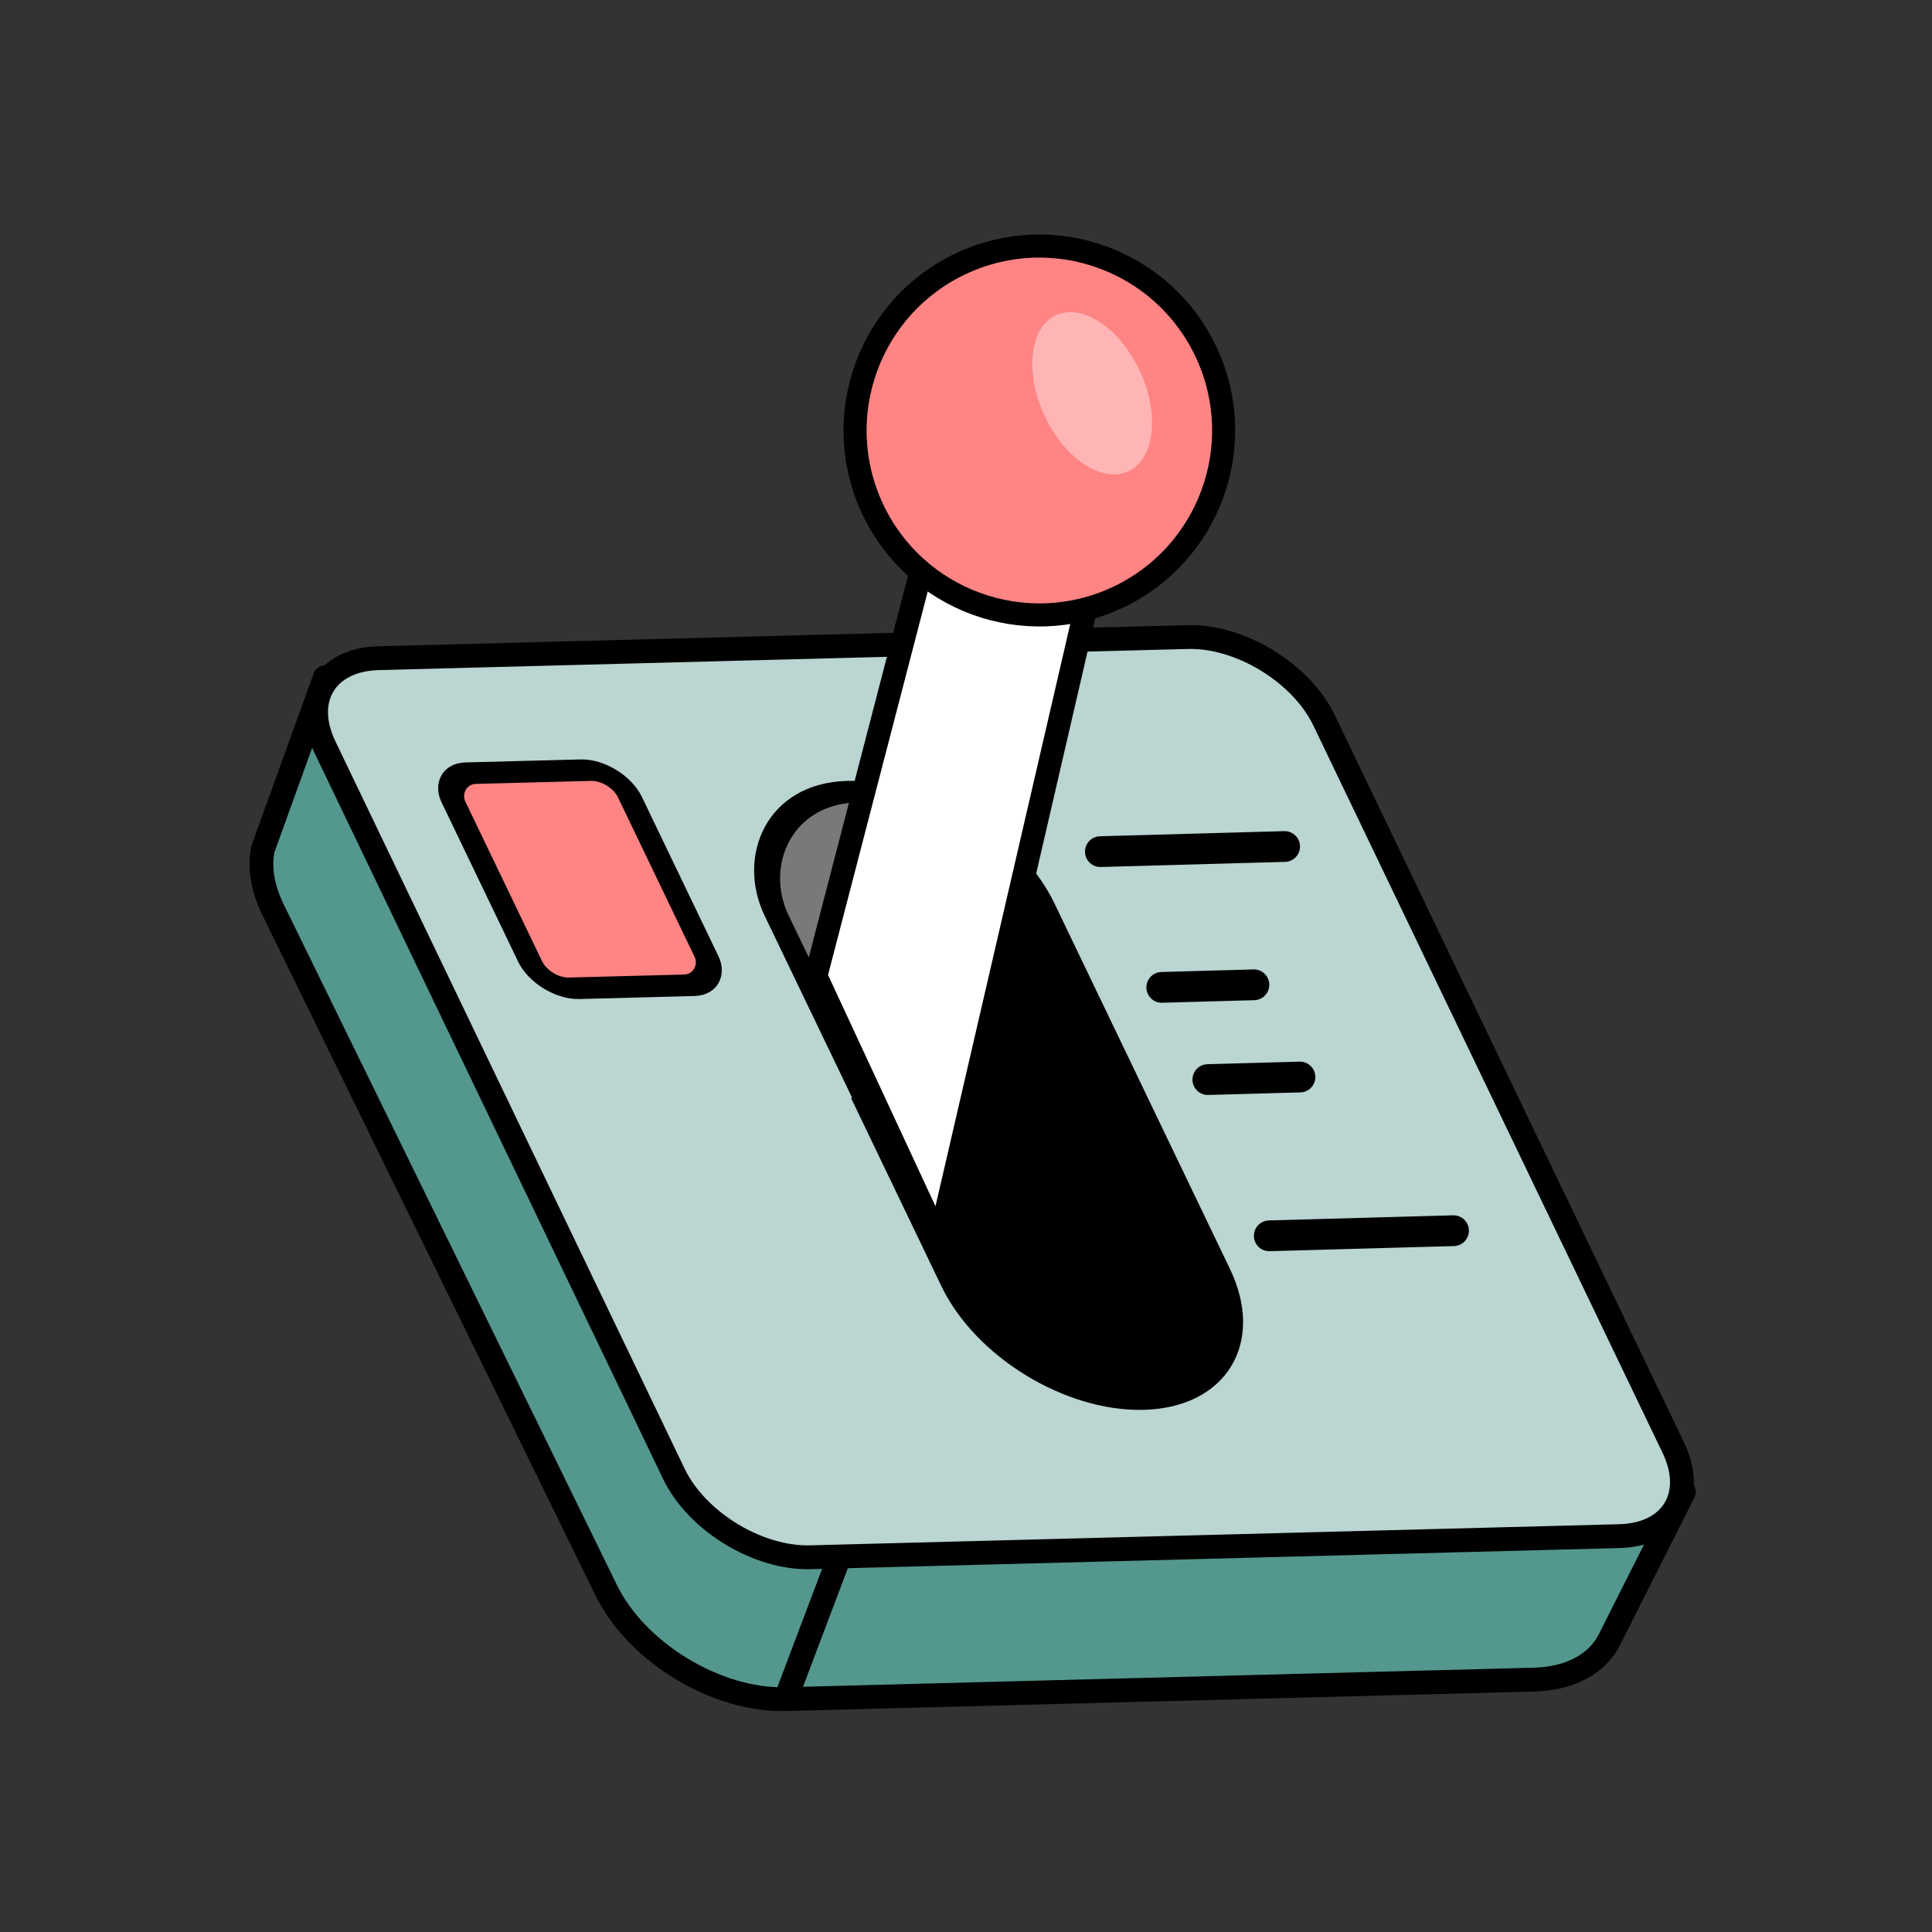 <svg width="426" height="426" viewBox="0 0 426 426" fill="none" xmlns="http://www.w3.org/2000/svg">
<rect x="0" y="0" width="426" height="426" fill="#333333" stroke="none"/>
<path d="M133.59 350.484L60.122 200.42C57.815 195.615 57.174 191.089 57.968 187.216L71.643 149.366L371.288 328.953L354.942 361.407C352.345 366.691 346.497 370.133 338.246 370.348L173.218 374.657C157.933 375.056 140.192 364.233 133.59 350.484Z" fill="#53978E"/>
<path d="M173.218 374.657L338.246 370.348C346.497 370.133 352.345 366.691 354.942 361.407L371.288 328.953L71.643 149.366L57.968 187.216C57.173 191.089 57.815 195.615 60.122 200.42L133.59 350.484C140.192 364.233 157.933 375.056 173.218 374.657ZM173.218 374.657L184.615 344.526" stroke="black" stroke-width="5.255" stroke-linecap="round" stroke-linejoin="round"/>
<rect width="103.814" height="96.656" rx="10.509" transform="matrix(-1 0.026 0.433 0.901 244.085 217.201)" fill="#BAD5D2" stroke="black" stroke-width="5.255"/>
<path d="M291.964 158.85C286.944 148.395 273.481 140.164 261.894 140.467L83.477 145.124C71.89 145.427 66.566 154.148 71.587 164.604L148.592 324.986C153.612 335.442 167.075 343.673 178.662 343.37L357.079 338.712C368.666 338.41 373.99 329.688 368.97 319.233L291.964 158.85Z" fill="#BAD5D2" stroke="black" stroke-width="5.255"/>
<rect width="58.907" height="148.296" rx="29.453" transform="matrix(-1 0.026 0.433 0.901 217.386 173.787)" fill="#797979" stroke="black" stroke-width="5.255"/>
<path d="M230.143 200.352L268.818 280.901C275.863 295.574 268.392 307.813 252.131 308.237C235.87 308.662 216.976 297.111 209.931 282.438L190.594 242.164L214.701 183.211C221.374 187.747 226.964 193.732 230.143 200.352Z" fill="black" stroke="black" stroke-width="5.255"/>
<rect width="38.935" height="52.643" rx="6.782" transform="matrix(-1 0.026 0.433 0.901 135.954 169.644)" fill="#FF8484" stroke="black" stroke-width="5.255"/>
<path d="M179.889 215.225L210.057 99.173L251.774 80.661L207.08 273.75L179.889 215.225Z" fill="white" stroke="black" stroke-width="5.086"/>
<path d="M266.017 77.78C275.478 98.143 266.652 122.325 246.305 131.793C225.957 141.261 201.793 132.429 192.333 112.066C182.872 91.703 191.697 67.52 212.045 58.052C232.392 48.584 256.556 57.417 266.017 77.78Z" fill="#FF8484" stroke="black" stroke-width="5.086" stroke-linecap="round" stroke-linejoin="round"/>
<ellipse rx="11.598" ry="18.965" transform="matrix(0.907 -0.422 0.421 0.907 240.819 86.718)" fill="#FFB5B5"/>
<path d="M283.255 186.652L242.625 187.782" stroke="black" stroke-width="6.782" stroke-linecap="round"/>
<path d="M276.482 217.147L256.167 217.713" stroke="black" stroke-width="6.782" stroke-linecap="round"/>
<path d="M286.642 237.479L266.327 238.044" stroke="black" stroke-width="6.782" stroke-linecap="round"/>
<path d="M320.5 271.363L279.87 272.493" stroke="black" stroke-width="6.782" stroke-linecap="round"/>
</svg>
